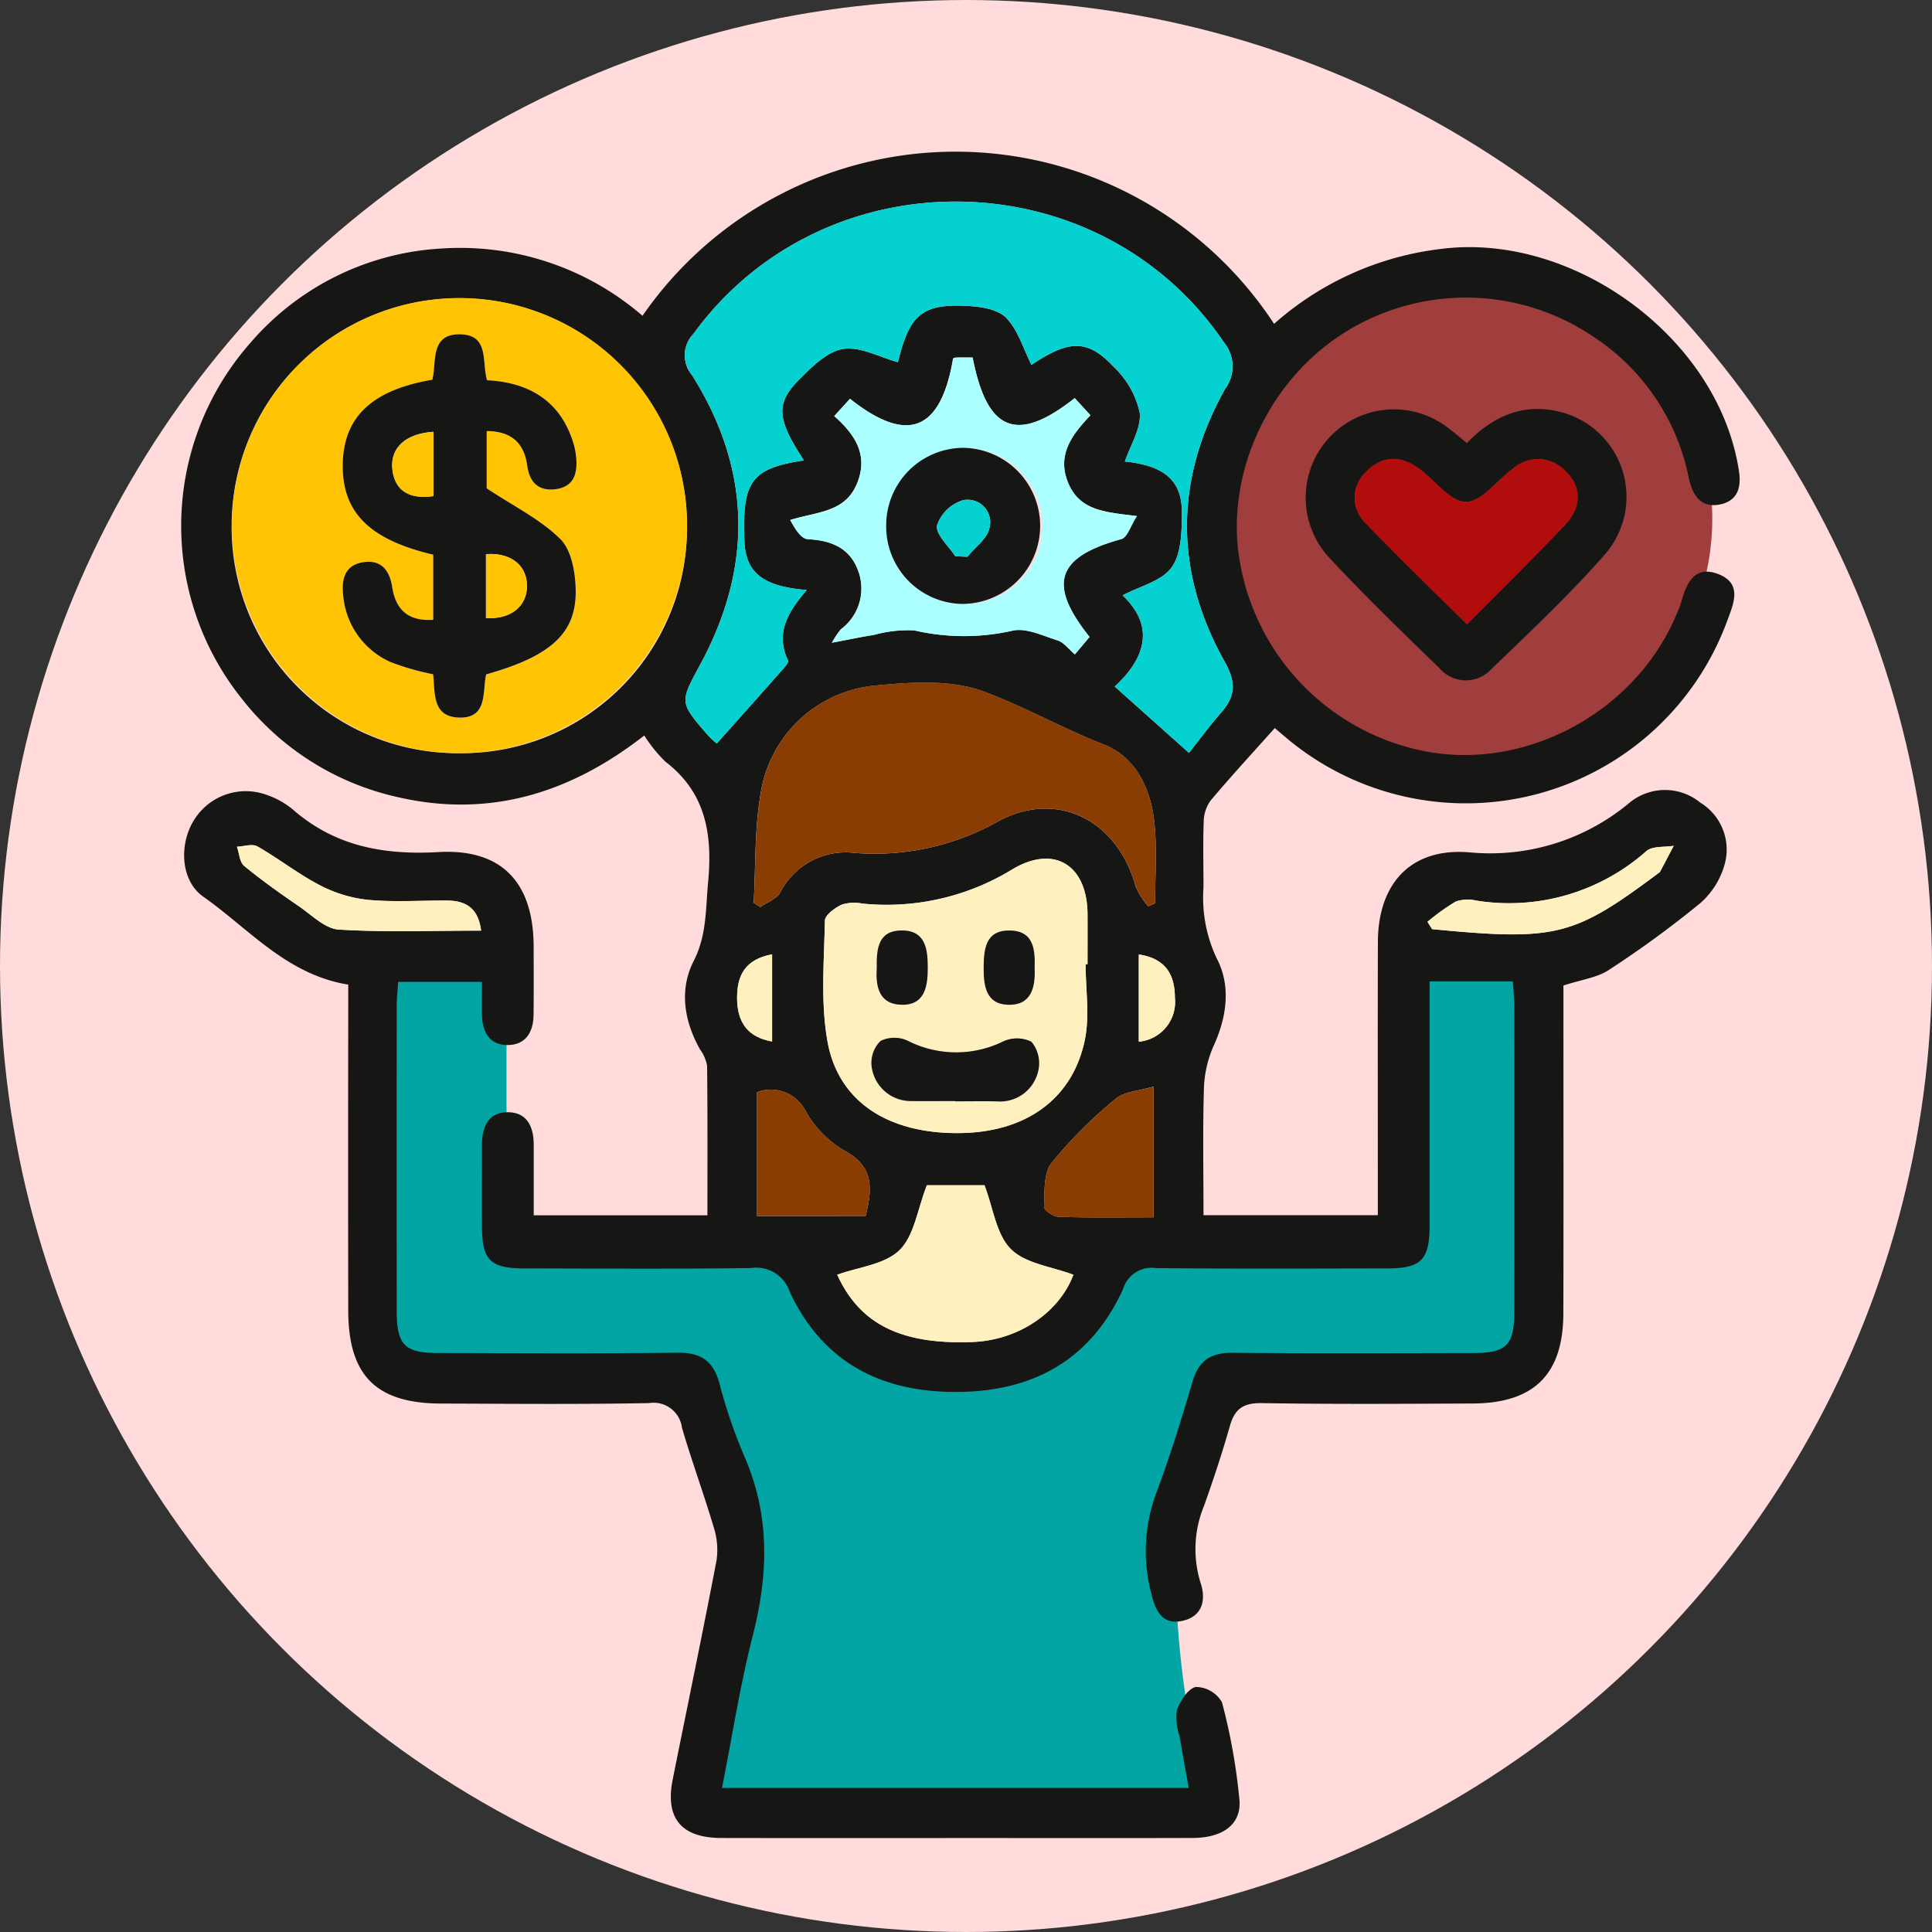 <svg xmlns="http://www.w3.org/2000/svg" xmlns:xlink="http://www.w3.org/1999/xlink" width="181" height="181" viewBox="0 0 181 181">
  <rect x="0" y="0" width="181" height="181" fill="#333333" stroke="none"/>
  <defs>
    <clipPath id="clip-path">
      <rect id="Rectángulo_353571" data-name="Rectángulo 353571" width="146.004" height="157.988" fill="none"/>
    </clipPath>
  </defs>
  <g id="Grupo_1003536" data-name="Grupo 1003536" transform="translate(-404 -1453)">
    <circle id="Elipse_5684" data-name="Elipse 5684" cx="90.5" cy="90.5" r="90.5" transform="translate(404 1453)" fill="#ffdbdb"/>
    <g id="Grupo_1003552" data-name="Grupo 1003552" transform="translate(424.975 1467.211)">
      <g id="Grupo_1003551" data-name="Grupo 1003551" transform="translate(-4)" clip-path="url(#clip-path)">
        <path id="Trazado_715751" data-name="Trazado 715751" d="M35.775,154.83h12.8v24.451H75.158s4.828,13.713,15.411,13.713,13.5-11.833,13.5-11.833h28.179V154.833h14.145v33.356s.14,7.258-28.431,4.806c0,0-7.2,2.3-6.768,18.052s3.407,21.513,3.407,21.513H66.532s5.714-18.18,4.538-24.553-5.794-15.012-5.794-15.012l-27.416-.772s-2.421.03-2.084-9.649,0-27.744,0-27.744" transform="translate(-18.097 -78.391)" fill="#03a4a4"/>
        <path id="Trazado_715752" data-name="Trazado 715752" d="M243.259,46.041a23.053,23.053,0,1,1-23.053-23.053,23.053,23.053,0,0,1,23.053,23.053" transform="translate(-99.819 -11.639)" fill="#a03d3d"/>
        <path id="Trazado_715753" data-name="Trazado 715753" d="M102.452,54c-2.123,2.377-4.124,4.544-6.019,6.8a3.455,3.455,0,0,0-.638,1.979c-.079,2.054-.019,4.113-.022,6.171a13.278,13.278,0,0,0,1.239,6.622c1.327,2.524.974,5.393-.246,8.105a10.655,10.655,0,0,0-.947,3.935c-.122,3.935-.044,7.877-.044,12.023h16.332V97c0-7.653-.017-15.307.006-22.959.017-5.485,3.091-8.853,8.572-8.4a20.332,20.332,0,0,0,15-4.647,5.222,5.222,0,0,1,6.639-.007,5.146,5.146,0,0,1,2.266,5.807,7.489,7.489,0,0,1-2.285,3.616,97.122,97.122,0,0,1-8.557,6.252c-1.095.72-2.548.9-4.253,1.455,0,.593,0,1.469,0,2.345,0,9.464.018,18.927-.008,28.391-.016,5.691-2.751,8.4-8.5,8.423-6.583.03-13.168.072-19.75-.036-1.705-.028-2.53.52-2.984,2.12-.716,2.52-1.54,5.014-2.42,7.484a10.638,10.638,0,0,0-.341,7.205c.589,1.753.1,3.257-1.811,3.614s-2.485-1.216-2.832-2.722a15.534,15.534,0,0,1,.468-9.187c1.29-3.452,2.394-6.98,3.426-10.52.584-2,1.732-2.728,3.77-2.708,7.487.07,14.977.035,22.465.024,3.2,0,3.909-.717,3.912-3.911q.014-14.319,0-28.638c0-.717-.082-1.434-.133-2.268h-7.8v5.142q0,8.887,0,17.775c-.006,3.146-.8,3.962-3.9,3.969-7.242.014-14.484.046-21.725-.028a2.787,2.787,0,0,0-3.085,1.945c-2.95,6.472-8.156,9.541-15.273,9.655-7.275.116-12.821-2.69-15.954-9.354a3.3,3.3,0,0,0-3.64-2.252c-7.076.1-14.154.047-21.231.036-3.184-.005-3.953-.765-3.971-3.885-.015-2.551,0-5.1,0-7.653,0-1.665.543-3.087,2.4-3.094,1.834-.006,2.45,1.374,2.449,3.056,0,2.131,0,4.262,0,6.6H49.3c0-4.667.021-9.332-.03-13.995a3.669,3.669,0,0,0-.662-1.548c-1.508-2.671-1.954-5.613-.6-8.271,1.239-2.429,1.116-4.844,1.353-7.349.423-4.461-.166-8.409-4-11.337a13.89,13.89,0,0,1-1.98-2.45c-6.819,5.327-14.384,7.756-23,5.793A25.588,25.588,0,0,1,5.653,51.215,25.916,25.916,0,0,1,6.5,17.89,25.464,25.464,0,0,1,24.365,9.073a26.131,26.131,0,0,1,18.853,6.3,35.663,35.663,0,0,1,59.168.757,28.617,28.617,0,0,1,15.637-7.02c12.466-1.6,26.089,8.427,27.924,20.868.222,1.506-.162,2.714-1.722,3.057-1.923.424-2.661-.951-2.993-2.5a20.622,20.622,0,0,0-9.063-13.291,21.332,21.332,0,0,0-23.89.169c-6.938,4.759-10.629,13.593-9,21.54a21.863,21.863,0,0,0,17.269,17.226c9.519,1.823,19.72-3.725,23.527-12.8a9.508,9.508,0,0,0,.447-1.144c.5-1.806,1.26-3.543,3.514-2.649,2.284.906,1.368,2.823.784,4.42a26.1,26.1,0,0,1-41.048,11.109c-.442-.366-.876-.741-1.321-1.118M26.069,56.351A21.071,21.071,0,0,0,47.383,35.184a21.328,21.328,0,1,0-42.656-.255A21.156,21.156,0,0,0,26.069,56.351m68.344-.026c1-1.26,1.964-2.578,3.035-3.8,1.344-1.537,1.39-2.826.313-4.744-4.743-8.455-4.69-17.077.03-25.541a3.537,3.537,0,0,0-.1-4.373C86,.627,60.262.206,47.987,17.071a2.886,2.886,0,0,0-.13,3.864c5.558,8.822,5.73,17.913.791,27.071-1.926,3.571-2,3.537.632,6.591a8.674,8.674,0,0,0,.894.85c2.038-2.287,3.992-4.467,5.928-6.662.3-.345.85-.905.751-1.111-1.249-2.611.055-4.622,1.752-6.61-4.134-.327-5.724-1.642-5.842-4.59-.226-5.609.663-6.813,5.576-7.55-2.526-3.854-2.693-5.315-.436-7.581,1.181-1.186,2.615-2.626,4.106-2.86,1.607-.253,3.415.769,5.138,1.236,1.058-4.344,2.2-5.441,6.211-5.282,1.339.053,3.042.256,3.889,1.091,1.153,1.136,1.644,2.943,2.41,4.446,3.507-2.348,5.239-2.445,7.707.185A8.43,8.43,0,0,1,89.8,24.436c.167,1.475-.889,3.09-1.391,4.594,3.631.366,5.36,1.724,5.344,4.789-.009,1.745-.038,3.844-.964,5.132S89.8,40.71,88.2,41.566c3.167,3.015,1.994,6.01-.739,8.544l6.957,6.215M90.6,70.7l.639-.3c0-2.445.181-4.907-.044-7.331-.3-3.265-1.7-6.34-4.792-7.543-3.843-1.5-7.437-3.544-11.23-4.954-2.99-1.112-6.657-.88-9.96-.569A11.97,11.97,0,0,0,54.292,60.1c-.593,3.353-.463,6.834-.658,10.258l.622.41c.638-.449,1.53-.758,1.871-1.372a6.879,6.879,0,0,1,6.969-3.7,23.6,23.6,0,0,0,13.4-2.938c5.57-3.043,11.246-.113,12.923,6.087A7.429,7.429,0,0,0,90.6,70.7m-5.872,5.421h.182c0-1.562.006-3.124,0-4.686-.021-4.543-3.05-6.55-6.983-4.241a22.557,22.557,0,0,1-14.094,3.247,3.912,3.912,0,0,0-1.946.094c-.644.307-1.572.976-1.582,1.5-.07,3.771-.412,7.631.24,11.3,1.021,5.749,5.807,8.733,12.56,8.6,6.062-.115,10.4-3.2,11.546-8.7.474-2.28.078-4.742.078-7.121M83.713,23.085c-5.43,4.29-8.22,3.135-9.563-3.8-.534,0-1.094-.018-1.651.012-.134.007-.261.174-.19.123-1.167,6.82-4.325,7.957-9.65,3.729L61.181,24.77c2.048,1.8,3.224,3.745,2.106,6.382C62.163,33.8,59.582,33.72,57.061,34.5c.438.83,1.019,1.766,1.645,1.8,2.179.11,3.911.809,4.7,2.909a4.747,4.747,0,0,1-1.6,5.528A8.629,8.629,0,0,0,60.96,46c1.654-.312,2.8-.558,3.961-.737a11.861,11.861,0,0,1,3.757-.419,20.613,20.613,0,0,0,9.144.041c1.278-.327,2.887.461,4.293.9.569.179,1,.794,1.613,1.309L85.1,45.46c-3.984-4.979-3.076-7.494,2.98-9.169.555-.154.856-1.229,1.456-2.156-2.975-.363-5.349-.5-6.431-3.082-1.109-2.65.349-4.53,2.076-6.361l-1.473-1.606m-.125,82.131c-2-.758-4.474-1.032-5.854-2.4s-1.651-3.836-2.472-5.986h-5.4c-.884,2.261-1.18,4.729-2.566,6.083s-3.853,1.585-5.835,2.3c2.1,4.593,5.908,6.55,12.627,6.307,4.378-.159,8.183-2.792,9.5-6.3M64.123,99.71c.627-2.534.8-4.616-1.95-6.1a10.022,10.022,0,0,1-3.6-3.593,3.665,3.665,0,0,0-4.625-1.906v11.6Zm26.981.125V87.581c-1.386.422-2.749.465-3.563,1.155a41.862,41.862,0,0,0-6.006,6.014c-.759.974-.635,2.7-.7,4.1-.014.308.872.927,1.358.941,2.938.089,5.88.044,8.909.044M116.756,72.15l.441.688c11.582,1.112,13.23.706,21.154-5.212.066-.049.154-.088.189-.154.435-.812.862-1.629,1.291-2.444-.869.15-1.992,0-2.566.5a19.379,19.379,0,0,1-15.906,4.639,3.568,3.568,0,0,0-1.941.078,20.248,20.248,0,0,0-2.662,1.909M89.712,75.21v8.169a3.735,3.735,0,0,0,3.384-4.12c-.009-2.029-.755-3.662-3.384-4.049M55.36,75.194c-2.555.48-3.283,1.994-3.281,4.084,0,2.255.981,3.686,3.281,4.084Z" transform="translate(0 0)" fill="#161615"/>
        <path id="Trazado_715754" data-name="Trazado 715754" d="M50.943,214.731h43.73c-.309-1.724-.6-3.3-.869-4.889a5.3,5.3,0,0,1-.246-2.4c.322-.87,1.082-2.064,1.8-2.172a2.865,2.865,0,0,1,2.425,1.424,55.94,55.94,0,0,1,1.64,9.17c.189,2.286-1.577,3.541-4.361,3.552-6.58.024-13.16.008-19.74.008-8.143,0-16.286.012-24.429-.005-3.763-.008-5.292-1.852-4.566-5.48,1.368-6.829,2.793-13.647,4.1-20.487a6.888,6.888,0,0,0-.249-3.117c-.93-3.142-2.069-6.223-2.986-9.368a2.678,2.678,0,0,0-3.081-2.292c-6.5.125-12.995.063-19.492.043-6.077-.017-8.679-2.623-8.689-8.708q-.023-13.942,0-27.883v-2.658c-5.771-.934-9.3-5.232-13.578-8.235C.2,129.722.07,126.283,1.491,124.039a5.7,5.7,0,0,1,6.865-2.32,7.792,7.792,0,0,1,2.348,1.315c3.953,3.467,8.521,4.313,13.676,4.02,5.951-.338,8.9,2.864,8.919,8.83.006,2.138.015,4.277-.007,6.416-.016,1.6-.72,2.816-2.413,2.83-1.714.015-2.385-1.215-2.421-2.811-.022-.978,0-1.957,0-3.107H20.61c-.051.768-.138,1.481-.139,2.195q-.013,14.311,0,28.623c0,3.2.734,3.95,3.881,3.955,7.484.012,14.97.058,22.454-.029,2.167-.025,3.332.78,3.9,2.87A47.984,47.984,0,0,0,53,183.569c2.441,5.528,2.313,11.072.844,16.821-1.191,4.658-1.926,9.432-2.9,14.34m-22.564-80.32c-.277-2.182-1.5-2.812-3.228-2.819-2.46-.011-4.935.16-7.373-.065a12.594,12.594,0,0,1-4.522-1.378c-2.025-1.051-3.844-2.492-5.831-3.627-.48-.274-1.274,0-1.923.026.216.612.25,1.445.679,1.8,1.642,1.35,3.385,2.582,5.139,3.787,1.2.821,2.437,2.1,3.72,2.175,4.381.272,8.79.1,13.339.1" transform="translate(-0.28 -61.437)" fill="#161615"/>
        <path id="Trazado_715755" data-name="Trazado 715755" d="M228.474,52.016c2.475-2.553,5.284-3.744,8.6-2.953a8.2,8.2,0,0,1,4.43,13.267c-3.337,3.828-7.07,7.32-10.729,10.855a3.242,3.242,0,0,1-4.859-.07c-3.535-3.428-7.082-6.855-10.429-10.464A8.27,8.27,0,0,1,226.58,50.494c.595.423,1.142.914,1.894,1.521M228.481,69c3.211-3.242,6.263-6.226,9.193-9.324,1.59-1.681,1.546-3.605.028-5.04a3.525,3.525,0,0,0-4.912-.223c-1.495,1.084-2.94,3.117-4.4,3.114s-2.918-2.03-4.412-3.121c-1.681-1.227-3.427-1.247-4.888.264a3.266,3.266,0,0,0-.072,4.869c2.995,3.144,6.136,6.15,9.468,9.461" transform="translate(-108.025 -24.718)" fill="#161615"/>
        <path id="Trazado_715756" data-name="Trazado 715756" d="M30.917,70.411a21.32,21.32,0,1,1,.01-42.64,21.32,21.32,0,0,1-.01,42.64M28.463,57.923c-2.407.159-3.53-1.013-3.847-3.07-.257-1.662-1.111-2.62-2.816-2.309-1.618.295-1.936,1.581-1.78,3.029A7.519,7.519,0,0,0,24.5,61.9a24.186,24.186,0,0,0,3.956,1.129c.181,1.772-.076,3.923,2.319,4.052,2.843.153,2.272-2.421,2.646-4.041,6.044-1.7,8.458-3.848,8.39-7.9-.027-1.63-.385-3.723-1.43-4.765-1.86-1.855-4.358-3.07-6.909-4.764V40.234c2.387.01,3.514,1.182,3.8,3.245.22,1.581,1.065,2.4,2.655,2.2,1.67-.21,2.056-1.42,1.935-2.884a6.833,6.833,0,0,0-.269-1.441c-1.226-3.97-4.159-5.675-8.092-5.881-.493-1.747.208-4.216-2.451-4.3-2.947-.093-2.24,2.622-2.672,4.252-5.648.964-8.292,3.481-8.389,7.833-.1,4.546,2.444,7.137,8.477,8.556Z" transform="translate(-4.847 -14.06)" fill="#ffc403"/>
        <path id="Trazado_715757" data-name="Trazado 715757" d="M142.8,61.119,135.84,54.9c2.733-2.534,3.906-5.529.739-8.544,1.608-.856,3.663-1.33,4.588-2.616s.956-3.386.964-5.132c.015-3.065-1.713-4.423-5.343-4.788.5-1.5,1.559-3.119,1.391-4.594a8.425,8.425,0,0,0-2.431-4.278c-2.467-2.63-4.2-2.533-7.707-.185-.766-1.5-1.257-3.31-2.41-4.447-.847-.834-2.55-1.037-3.888-1.091-4.013-.159-5.153.938-6.211,5.282-1.724-.467-3.531-1.489-5.139-1.236-1.491.235-2.924,1.675-4.106,2.86-2.258,2.266-2.091,3.727.435,7.58-4.913.738-5.8,1.942-5.576,7.551.119,2.948,1.709,4.263,5.843,4.59-1.7,1.988-3,4-1.752,6.61.1.206-.447.766-.751,1.111-1.937,2.195-3.89,4.375-5.929,6.662a8.593,8.593,0,0,1-.894-.849c-2.635-3.055-2.558-3.02-.632-6.591,4.939-9.157,4.767-18.249-.791-27.071a2.886,2.886,0,0,1,.13-3.864c12.275-16.865,38.013-16.443,49.7.792a3.539,3.539,0,0,1,.1,4.373c-4.721,8.464-4.774,17.087-.031,25.542,1.076,1.918,1.031,3.208-.313,4.744-1.071,1.225-2.036,2.543-3.035,3.8" transform="translate(-48.383 -4.794)" fill="#06d1d1"/>
        <path id="Trazado_715758" data-name="Trazado 715758" d="M145.608,121.707a7.422,7.422,0,0,1-1.18-1.855c-1.677-6.2-7.352-9.13-12.923-6.087a23.613,23.613,0,0,1-13.4,2.938,6.878,6.878,0,0,0-6.969,3.7c-.341.614-1.233.922-1.871,1.372l-.622-.41c.2-3.424.064-6.9.658-10.258A11.971,11.971,0,0,1,120.221,101c3.3-.311,6.97-.542,9.96.57,3.793,1.41,7.387,3.457,11.23,4.954,3.089,1.2,4.488,4.277,4.792,7.543.225,2.424.044,4.886.044,7.331l-.639.3" transform="translate(-55.004 -51.009)" fill="#8a3d02"/>
        <path id="Trazado_715759" data-name="Trazado 715759" d="M146.424,144.038c0,2.38.4,4.841-.079,7.122-1.144,5.5-5.485,8.584-11.547,8.7-6.752.128-11.538-2.856-12.559-8.6-.652-3.67-.31-7.529-.24-11.3.01-.527.938-1.2,1.582-1.5a3.9,3.9,0,0,1,1.945-.094,22.556,22.556,0,0,0,14.094-3.247c3.933-2.309,6.962-.3,6.983,4.241.007,1.562,0,3.124,0,4.685h-.181m-12.232,12.824v.022c1.314,0,2.628-.024,3.942.005a3.659,3.659,0,0,0,3.842-2.828,3.156,3.156,0,0,0-.636-2.765,3.1,3.1,0,0,0-2.81.053,9.992,9.992,0,0,1-8.674-.094,2.965,2.965,0,0,0-2.641-.034,2.878,2.878,0,0,0-.827,2.512A3.707,3.707,0,0,0,130,156.858c1.4.023,2.792,0,4.189,0M126.855,144.4c-.1,1.606.131,3.381,2.315,3.439,2.215.059,2.469-1.757,2.465-3.5s-.215-3.5-2.493-3.464c-2.134.033-2.326,1.686-2.288,3.522m14.792.03c.05-1.741-.068-3.526-2.349-3.548s-2.416,1.786-2.427,3.514c-.011,1.66.215,3.372,2.264,3.445,2.182.078,2.59-1.59,2.511-3.411" transform="translate(-61.692 -67.919)" fill="#fff0c0"/>
        <path id="Trazado_715760" data-name="Trazado 715760" d="M142.231,42.851l1.473,1.607c-1.727,1.831-3.185,3.711-2.077,6.361,1.082,2.586,3.457,2.719,6.431,3.082-.6.928-.9,2-1.456,2.156-6.057,1.675-6.965,4.19-2.981,9.169l-1.375,1.64c-.611-.515-1.044-1.13-1.613-1.309-1.407-.444-3.016-1.231-4.293-.9a20.613,20.613,0,0,1-9.144-.041,11.864,11.864,0,0,0-3.758.42c-1.158.179-2.307.426-3.961.737a8.7,8.7,0,0,1,.844-1.264,4.747,4.747,0,0,0,1.6-5.527c-.786-2.1-2.517-2.8-4.7-2.909-.627-.032-1.208-.967-1.645-1.8,2.521-.784,5.1-.7,6.226-3.352,1.117-2.637-.058-4.584-2.107-6.382l1.478-1.625c5.325,4.228,8.483,3.091,9.65-3.729-.07.05.056-.116.19-.123.558-.031,1.118-.013,1.651-.013,1.343,6.94,4.134,8.1,9.563,3.8M124.566,54.768a7.252,7.252,0,0,0,7.055,7.365,7.315,7.315,0,1,0-7.055-7.365" transform="translate(-58.518 -19.766)" fill="#abffff"/>
        <path id="Trazado_715761" data-name="Trazado 715761" d="M146.616,204.513c-1.319,3.512-5.124,6.146-9.5,6.3-6.719.243-10.524-1.714-12.627-6.307,1.981-.719,4.454-.954,5.835-2.3s1.682-3.823,2.565-6.083h5.4c.821,2.151,1.1,4.62,2.472,5.986s3.853,1.646,5.854,2.4" transform="translate(-63.028 -99.297)" fill="#fff0c0"/>
        <path id="Trazado_715762" data-name="Trazado 715762" d="M119.453,189.863H109.281v-11.6a3.664,3.664,0,0,1,4.625,1.906,10.025,10.025,0,0,0,3.6,3.592c2.749,1.489,2.577,3.57,1.95,6.1" transform="translate(-55.329 -90.153)" fill="#8a3d02"/>
        <path id="Trazado_715763" data-name="Trazado 715763" d="M174,189.652c-3.029,0-5.971.045-8.909-.044-.486-.015-1.372-.634-1.358-.941.063-1.4-.061-3.127.7-4.1a41.838,41.838,0,0,1,6.006-6.014c.814-.69,2.176-.733,3.563-1.155Z" transform="translate(-82.9 -89.816)" fill="#8a3d02"/>
        <path id="Trazado_715764" data-name="Trazado 715764" d="M236.494,138.839a20.236,20.236,0,0,1,2.662-1.909,3.568,3.568,0,0,1,1.941-.079A19.379,19.379,0,0,0,257,132.212c.574-.493,1.7-.346,2.566-.5-.429.816-.856,1.632-1.291,2.444-.035.066-.124.1-.19.154-7.924,5.919-9.572,6.325-21.154,5.213l-.441-.688" transform="translate(-119.737 -66.688)" fill="#fff0c0"/>
        <path id="Trazado_715765" data-name="Trazado 715765" d="M181.715,152.34c2.628.387,3.375,2.02,3.383,4.049a3.734,3.734,0,0,1-3.383,4.12Z" transform="translate(-92.003 -77.13)" fill="#fff0c0"/>
        <path id="Trazado_715766" data-name="Trazado 715766" d="M108.77,152.307v8.169c-2.3-.4-3.278-1.829-3.281-4.084,0-2.09.726-3.6,3.281-4.084" transform="translate(-53.409 -77.113)" fill="#fff0c0"/>
        <path id="Trazado_715767" data-name="Trazado 715767" d="M33.454,139.6c-4.549,0-8.958.167-13.339-.1-1.283-.079-2.524-1.354-3.72-2.175-1.755-1.2-3.5-2.436-5.139-3.787-.429-.353-.463-1.186-.679-1.8.65-.024,1.444-.3,1.923-.026,1.987,1.135,3.805,2.576,5.831,3.627a12.594,12.594,0,0,0,4.522,1.378c2.439.226,4.914.054,7.373.065,1.726.008,2.95.638,3.228,2.82" transform="translate(-5.355 -66.622)" fill="#fff0c0"/>
        <path id="Trazado_715768" data-name="Trazado 715768" d="M233.2,73.8c-3.331-3.311-6.473-6.317-9.468-9.461a3.266,3.266,0,0,1,.072-4.869c1.461-1.511,3.208-1.491,4.888-.264,1.493,1.091,2.941,3.118,4.412,3.121s2.91-2.03,4.4-3.114a3.525,3.525,0,0,1,4.912.223c1.518,1.435,1.562,3.359-.028,5.04-2.93,3.1-5.982,6.081-9.193,9.324" transform="translate(-112.74 -29.524)" fill="#b20d0d"/>
        <path id="Trazado_715769" data-name="Trazado 715769" d="M39.136,61.41V55.3c-6.032-1.418-8.578-4.009-8.476-8.556.1-4.352,2.741-6.869,8.389-7.833.432-1.63-.274-4.345,2.673-4.252,2.659.083,1.958,2.552,2.45,4.3,3.934.206,6.866,1.912,8.092,5.881a6.772,6.772,0,0,1,.27,1.441c.12,1.464-.265,2.674-1.935,2.884-1.59.2-2.435-.619-2.656-2.2-.287-2.063-1.414-3.235-3.8-3.245v5.367c2.55,1.694,5.048,2.909,6.909,4.764,1.045,1.042,1.4,3.135,1.43,4.765.068,4.056-2.346,6.2-8.39,7.9-.375,1.621.2,4.194-2.646,4.041-2.395-.129-2.138-2.28-2.319-4.052a24.2,24.2,0,0,1-3.957-1.129,7.519,7.519,0,0,1-4.476-6.322c-.156-1.448.162-2.734,1.78-3.029,1.7-.311,2.559.646,2.816,2.309.317,2.057,1.441,3.229,3.847,3.07m.015-17.616c-2.656.171-4.072,1.546-3.843,3.543.223,1.938,1.554,2.819,3.843,2.48Zm4.923,11.462v5.982c2.308.152,3.839-1.09,3.842-3,0-1.929-1.517-3.153-3.842-2.98" transform="translate(-15.522 -17.547)" fill="#161615"/>
        <path id="Trazado_715770" data-name="Trazado 715770" d="M138.8,174.07c-1.4,0-2.792.019-4.188,0a3.707,3.707,0,0,1-3.615-3.125,2.877,2.877,0,0,1,.827-2.512,2.965,2.965,0,0,1,2.641.034,9.991,9.991,0,0,0,8.673.094,3.1,3.1,0,0,1,2.811-.053,3.154,3.154,0,0,1,.636,2.765,3.66,3.66,0,0,1-3.843,2.828c-1.313-.03-2.628-.005-3.942-.005v-.022" transform="translate(-66.298 -85.127)" fill="#161615"/>
        <path id="Trazado_715771" data-name="Trazado 715771" d="M131.971,151.3c-.038-1.836.154-3.489,2.287-3.522,2.278-.035,2.488,1.727,2.493,3.464s-.25,3.556-2.466,3.5c-2.185-.058-2.414-1.834-2.315-3.439" transform="translate(-66.808 -74.821)" fill="#161615"/>
        <path id="Trazado_715772" data-name="Trazado 715772" d="M157.055,151.335c.077,1.819-.331,3.487-2.513,3.409-2.048-.072-2.275-1.785-2.264-3.445.011-1.728.14-3.536,2.427-3.514s2.4,1.806,2.35,3.549" transform="translate(-77.098 -74.824)" fill="#161615"/>
        <path id="Trazado_715773" data-name="Trazado 715773" d="M133.782,63.453a7.262,7.262,0,0,1,7.168-7.259,7.312,7.312,0,0,1-.113,14.624,7.252,7.252,0,0,1-7.054-7.364m6.474,2.9,1.139.047c.725-.909,1.911-1.747,2.069-2.745a2.1,2.1,0,0,0-2.482-2.55,3.7,3.7,0,0,0-2.442,2.363c-.137.847,1.091,1.915,1.717,2.885" transform="translate(-67.734 -28.451)" fill="#161615"/>
        <path id="Trazado_715774" data-name="Trazado 715774" d="M43.9,53.164v6.023c-2.289.338-3.62-.542-3.843-2.48-.23-2,1.187-3.371,3.843-3.543" transform="translate(-20.267 -26.917)" fill="#ffc403"/>
        <path id="Trazado_715775" data-name="Trazado 715775" d="M57.834,76.364c2.325-.173,3.845,1.051,3.842,2.98,0,1.912-1.534,3.153-3.842,3Z" transform="translate(-29.281 -38.655)" fill="#ffc403"/>
        <path id="Trazado_715776" data-name="Trazado 715776" d="M145.123,71.333c-.626-.971-1.854-2.038-1.717-2.885a3.7,3.7,0,0,1,2.442-2.363,2.1,2.1,0,0,1,2.482,2.55c-.158,1-1.343,1.836-2.069,2.745l-1.139-.047" transform="translate(-72.601 -33.432)" fill="#06d1d1"/>
      </g>
    </g>
  </g>
</svg>
